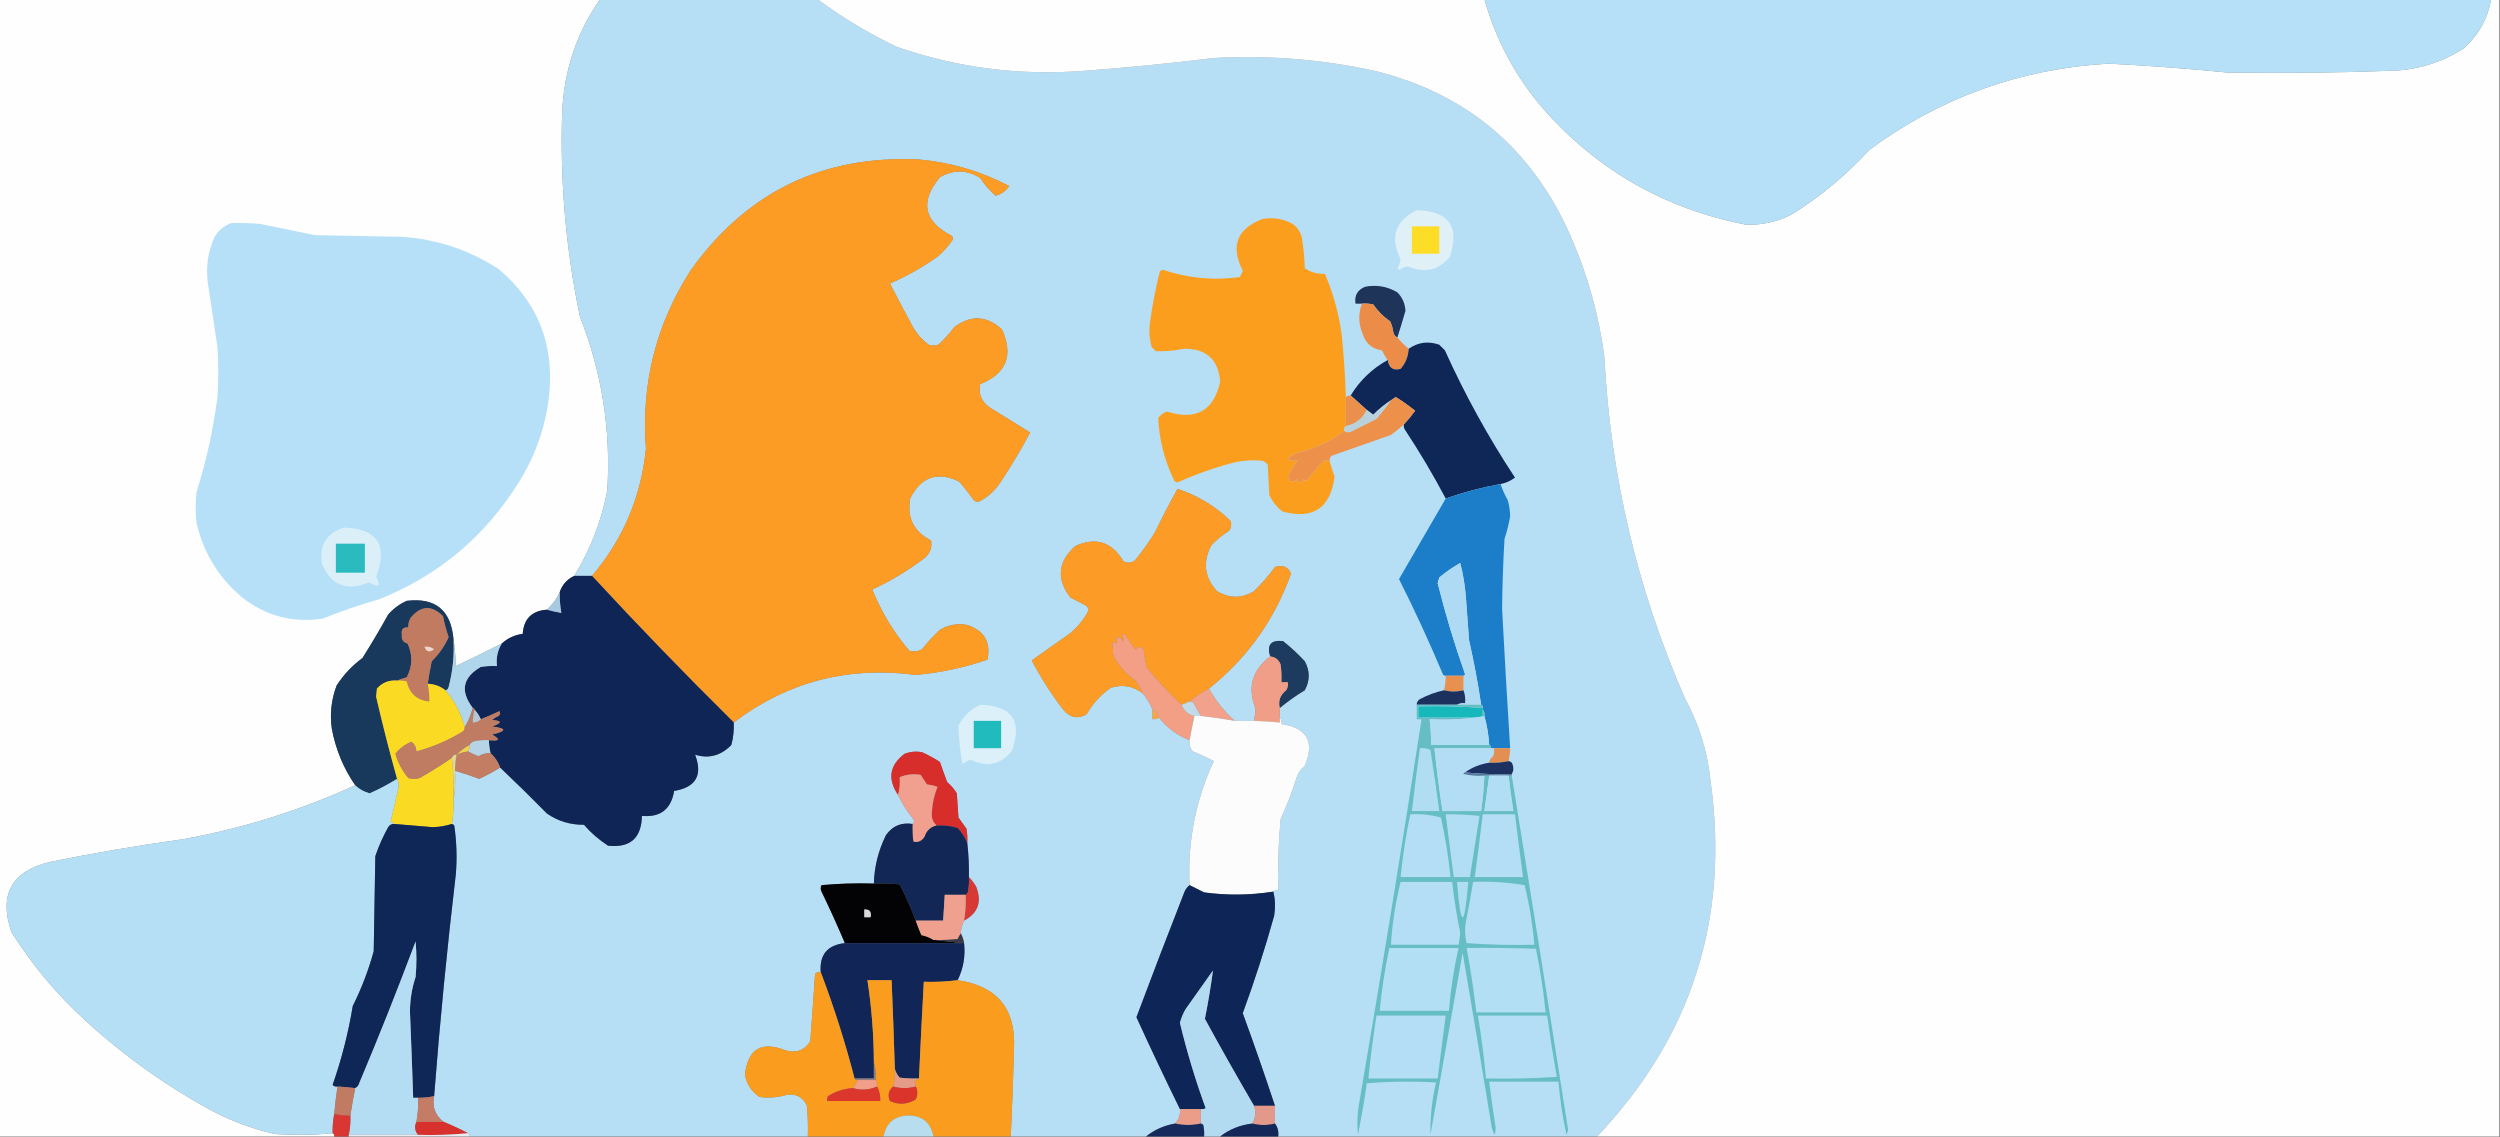 <?xml version="1.0" encoding="UTF-8"?>
<!DOCTYPE svg PUBLIC "-//W3C//DTD SVG 1.1//EN" "http://www.w3.org/Graphics/SVG/1.1/DTD/svg11.dtd">
<svg xmlns="http://www.w3.org/2000/svg" version="1.1" width="1552px" height="706px" style="shape-rendering:geometricPrecision; text-rendering:geometricPrecision; image-rendering:optimizeQuality; fill-rule:evenodd; clip-rule:evenodd" xmlns:xlink="http://www.w3.org/1999/xlink">
<rect width="100%" height="100%" fill="#808080" stroke="none"/>
<g><path style="opacity:1" fill="#fefefe" d="M -0.5,-0.5 C 123.833,-0.5 248.167,-0.5 372.5,-0.5C 357.999,20.382 350.165,43.716 349,69.5C 347.578,112.275 351.244,154.609 360,196.5C 373.685,231.276 379.352,267.276 377,304.5C 373.379,323.549 366.546,341.215 356.5,357.5C 352.082,359.583 349.082,362.916 347.5,367.5C 345.668,371.681 343.002,375.348 339.5,378.5C 330.167,379.167 325.167,384.167 324.5,393.5C 319.544,394.145 315.211,396.145 311.5,399.5C 302.099,404.284 292.599,408.95 283,413.5C 282.827,407.652 282.327,401.985 281.5,396.5C 279.877,378.693 270.211,370.86 252.5,373C 248.078,374.968 244.245,377.802 241,381.5C 235.919,390.665 230.585,399.665 225,408.5C 218.624,413.209 213.291,418.875 209,425.5C 205.681,434.201 204.681,443.201 206,452.5C 208.421,465.287 213.254,476.954 220.5,487.5C 186.278,503.141 150.611,514.308 113.5,521C 86.012,524.804 58.678,529.47 31.5,535C 7.309,540.553 -0.857,555.053 7,578.5C 19.955,599.123 35.455,617.623 53.5,634C 76.916,655.405 102.583,673.739 130.5,689C 143.169,695.778 156.502,700.778 170.5,704C 182.674,704.826 194.674,704.66 206.5,703.5C 207.338,703.842 207.672,704.508 207.5,705.5C 138.167,705.5 68.833,705.5 -0.5,705.5C -0.5,470.167 -0.5,234.833 -0.5,-0.5 Z"/></g>
<g><path style="opacity:1" fill="#b6dff5" d="M 372.5,-0.5 C 417.5,-0.5 462.5,-0.5 507.5,-0.5C 522.774,10.816 539.107,20.649 556.5,29C 594.085,42.04 632.752,47.04 672.5,44C 699.564,41.993 726.564,39.326 753.5,36C 787.205,34.139 820.539,36.806 853.5,44C 910.699,58.186 951.199,92.353 975,146.5C 985.58,170.484 992.58,195.484 996,221.5C 999.775,295.264 1016.44,365.931 1046,433.5C 1054.84,449.672 1060.18,467.005 1062,485.5C 1073.63,570.361 1050.13,643.695 991.5,705.5C 925.5,705.5 859.5,705.5 793.5,705.5C 793.889,702.447 793.223,699.78 791.5,697.5C 791.5,693.833 791.5,690.167 791.5,686.5C 785.137,667.244 778.47,648.077 771.5,629C 778.803,609.092 785.303,588.925 791,568.5C 791.816,563.316 791.65,558.316 790.5,553.5C 791.209,552.596 792.209,552.263 793.5,552.5C 793.172,537.8 793.672,523.133 795,508.5C 798.895,500.045 802.228,491.378 805,482.5C 805.93,479.638 807.597,477.305 810,475.5C 816.295,460.52 811.461,451.854 795.5,449.5C 795.768,447.901 795.434,446.568 794.5,445.5C 794.5,443.5 794.5,441.5 794.5,439.5C 799.37,435.476 804.537,431.809 810,428.5C 813.265,422.528 813.265,416.528 810,410.5C 805.801,405.966 801.301,401.799 796.5,398C 789.021,397.128 786.354,400.294 788.5,407.5C 777.206,416.194 774.206,427.027 779.5,440C 779.275,442.528 778.942,445.028 778.5,447.5C 774.5,447.5 770.5,447.5 766.5,447.5C 760.064,441.729 754.731,435.062 750.5,427.5C 774.252,408.566 791.252,384.733 801.5,356C 799.503,351.78 796.169,350.447 791.5,352C 787.649,357.333 783.316,362.333 778.5,367C 770.899,371.612 763.232,371.612 755.5,367C 747.654,358.367 746.487,348.867 752,338.5C 755.299,335.022 758.966,332.022 763,329.5C 764.301,327.635 764.635,325.635 764,323.5C 754.582,314.288 743.582,307.621 731,303.5C 726.107,312.284 721.44,321.284 717,330.5C 713.221,336.612 709.055,342.445 704.5,348C 702.231,349.558 699.898,349.724 697.5,348.5C 690.202,336.343 680.202,333.177 667.5,339C 656.706,348.737 655.706,359.404 664.5,371C 668.079,372.706 671.579,374.539 675,376.5C 675.667,377.833 675.667,379.167 675,380.5C 672.252,385.252 668.752,389.419 664.5,393C 656.47,398.677 648.47,404.343 640.5,410C 646.12,420.743 652.62,430.91 660,440.5C 664.082,445.55 668.916,446.55 674.5,443.5C 678.322,436.849 683.322,431.349 689.5,427C 696.779,424.705 703.445,425.872 709.5,430.5C 712.007,433.641 714.007,436.974 715.5,440.5C 715.5,442.5 715.5,444.5 715.5,446.5C 716.959,446.567 718.292,446.234 719.5,445.5C 724.541,451.86 730.874,456.527 738.5,459.5C 738.162,462.157 738.829,464.49 740.5,466.5C 744.962,468.231 749.295,470.231 753.5,472.5C 742.196,497.016 737.196,522.682 738.5,549.5C 736.903,550.737 735.737,552.404 735,554.5C 725.034,579.957 715.201,605.624 705.5,631.5C 714.227,650.622 723.227,669.622 732.5,688.5C 732.871,692.003 731.871,695.003 729.5,697.5C 722.71,698.677 716.71,701.344 711.5,705.5C 683.5,705.5 655.5,705.5 627.5,705.5C 628.343,687.347 629.01,669.18 629.5,651C 630.712,626.269 619.045,612.102 594.5,608.5C 598.045,601.276 599.379,593.609 598.5,585.5C 598.125,583.302 597.458,581.302 596.5,579.5C 596.56,576.659 597.226,573.993 598.5,571.5C 607.159,566.825 609.659,559.825 606,550.5C 604.723,548.253 603.223,546.253 601.5,544.5C 601.623,537.471 601.29,530.471 600.5,523.5C 600.665,520.482 600.498,517.482 600,514.5C 598.333,512.167 596.667,509.833 595,507.5C 594.667,502.5 594.333,497.5 594,492.5C 592.374,489.872 590.374,487.539 588,485.5C 586.421,481.341 584.921,477.174 583.5,473C 579.993,470.746 576.327,468.746 572.5,467C 568.739,466.262 565.072,466.595 561.5,468C 552.209,475.068 550.875,483.568 557.5,493.5C 560.079,498.904 563.245,503.904 567,508.5C 567.74,509.749 567.573,510.749 566.5,511.5C 559.439,510.456 553.939,512.79 550,518.5C 545.273,528.076 542.773,538.076 542.5,548.5C 531.585,548.18 520.752,548.513 510,549.5C 509.333,550.833 509.333,552.167 510,553.5C 515.119,564.069 519.953,574.736 524.5,585.5C 513.677,586.656 508.677,592.656 509.5,603.5C 508.178,603.33 507.011,603.663 506,604.5C 505.074,618.506 504.074,632.506 503,646.5C 499.272,652.17 494.106,654.003 487.5,652C 472.647,646.191 464.314,651.191 462.5,667C 463.42,672.936 466.42,677.602 471.5,681C 477.444,681.763 483.278,681.263 489,679.5C 494.663,679.072 498.663,681.405 501,686.5C 501.5,692.825 501.666,699.158 501.5,705.5C 431.5,705.5 361.5,705.5 291.5,705.5C 291.672,704.508 291.338,703.842 290.5,703.5C 285.685,700.928 280.685,698.594 275.5,696.5C 270.212,692.562 268.212,687.228 269.5,680.5C 273.069,634.409 277.569,588.409 283,542.5C 283.795,532.46 283.462,522.46 282,512.5C 281.617,511.944 281.117,511.611 280.5,511.5C 281.314,506.881 281.647,502.214 281.5,497.5C 282.49,491.355 282.823,485.022 282.5,478.5C 287.55,479.961 292.55,481.628 297.5,483.5C 302.02,481.409 306.353,479.075 310.5,476.5C 320.298,485.798 329.965,495.298 339.5,505C 346.335,509.761 354.002,512.095 362.5,512C 366.909,517.08 371.909,521.414 377.5,525C 391.195,526.473 398.195,520.307 398.5,506.5C 409.963,507.538 416.63,502.371 418.5,491C 432.03,488.77 436.364,481.27 431.5,468.5C 440.002,471.141 447.502,469.141 454,462.5C 455.225,457.915 455.725,453.248 455.5,448.5C 488.851,423.243 526.517,413.409 568.5,419C 583.751,417.645 598.584,414.478 613,409.5C 615.249,398.722 611.083,391.556 600.5,388C 594.443,386.838 588.777,387.838 583.5,391C 579.465,394.7 575.798,398.7 572.5,403C 569.97,404.422 567.303,404.755 564.5,404C 554.85,392.65 547.183,379.984 541.5,366C 553.289,360.525 564.289,353.858 574.5,346C 577.544,343.088 578.711,339.588 578,335.5C 567.308,330.117 562.975,321.45 565,309.5C 571.823,295.926 581.99,292.426 595.5,299C 598.691,302.69 601.691,306.523 604.5,310.5C 605.723,311.614 607.056,311.781 608.5,311C 613.619,308.215 617.786,304.382 621,299.5C 627.67,289.497 633.837,279.164 639.5,268.5C 631.167,263.333 622.833,258.167 614.5,253C 609.256,249.364 607.256,244.531 608.5,238.5C 624.821,231.894 629.321,220.56 622,204.5C 612.597,195.901 602.764,195.401 592.5,203C 589.479,207.018 586.146,210.684 582.5,214C 580.5,214.667 578.5,214.667 576.5,214C 572.622,211.123 569.456,207.623 567,203.5C 562.039,194.412 557.206,185.246 552.5,176C 563.149,171.346 573.149,165.679 582.5,159C 585.704,156.131 588.537,152.965 591,149.5C 591.667,148.5 591.667,147.5 591,146.5C 573.363,137.433 570.863,125.267 583.5,110C 592.013,105.2 600.346,105.367 608.5,110.5C 611.219,114.639 614.385,118.306 618,121.5C 621.644,120.599 624.477,118.599 626.5,115.5C 608.968,106.282 590.301,100.782 570.5,99C 510.922,96.206 463.756,119.039 429,167.5C 407.265,201.182 397.932,238.182 401,278.5C 397.973,308.524 386.807,334.857 367.5,357.5C 363.833,357.5 360.167,357.5 356.5,357.5C 366.546,341.215 373.379,323.549 377,304.5C 379.352,267.276 373.685,231.276 360,196.5C 351.244,154.609 347.578,112.275 349,69.5C 350.165,43.716 357.999,20.382 372.5,-0.5 Z"/></g>
<g><path style="opacity:1" fill="#fefefe" d="M 507.5,-0.5 C 645.5,-0.5 783.5,-0.5 921.5,-0.5C 928.695,24.893 940.862,47.56 958,67.5C 991.585,105.651 1033.58,129.651 1084,139.5C 1094.09,139.79 1103.59,137.623 1112.5,133C 1130.25,121.927 1146.25,108.594 1160.5,93C 1204.52,60.545 1254.02,42.712 1309,39.5C 1333.54,40.741 1358.04,42.574 1382.5,45C 1415.84,45.537 1449.17,45.203 1482.5,44C 1499.59,43.815 1515.25,39.149 1529.5,30C 1538.68,21.808 1544.35,11.641 1546.5,-0.5C 1548.17,-0.5 1549.83,-0.5 1551.5,-0.5C 1551.5,234.833 1551.5,470.167 1551.5,705.5C 1364.83,705.5 1178.17,705.5 991.5,705.5C 1050.13,643.695 1073.63,570.361 1062,485.5C 1060.18,467.005 1054.84,449.672 1046,433.5C 1016.44,365.931 999.775,295.264 996,221.5C 992.58,195.484 985.58,170.484 975,146.5C 951.199,92.353 910.699,58.186 853.5,44C 820.539,36.806 787.205,34.139 753.5,36C 726.564,39.326 699.564,41.993 672.5,44C 632.752,47.04 594.085,42.04 556.5,29C 539.107,20.649 522.774,10.816 507.5,-0.5 Z"/></g>
<g><path style="opacity:1" fill="#b6e0f7" d="M 921.5,-0.5 C 1129.83,-0.5 1338.17,-0.5 1546.5,-0.5C 1544.35,11.641 1538.68,21.808 1529.5,30C 1515.25,39.149 1499.59,43.815 1482.5,44C 1449.17,45.203 1415.84,45.537 1382.5,45C 1358.04,42.574 1333.54,40.741 1309,39.5C 1254.02,42.712 1204.52,60.545 1160.5,93C 1146.25,108.594 1130.25,121.927 1112.5,133C 1103.59,137.623 1094.09,139.79 1084,139.5C 1033.58,129.651 991.585,105.651 958,67.5C 940.862,47.56 928.695,24.893 921.5,-0.5 Z"/></g>
<g><path style="opacity:1" fill="#fc9c25" d="M 455.5,448.5 C 425.412,418.748 396.079,388.415 367.5,357.5C 386.807,334.857 397.973,308.524 401,278.5C 397.932,238.182 407.265,201.182 429,167.5C 463.756,119.039 510.922,96.206 570.5,99C 590.301,100.782 608.968,106.282 626.5,115.5C 624.477,118.599 621.644,120.599 618,121.5C 614.385,118.306 611.219,114.639 608.5,110.5C 600.346,105.367 592.013,105.2 583.5,110C 570.863,125.267 573.363,137.433 591,146.5C 591.667,147.5 591.667,148.5 591,149.5C 588.537,152.965 585.704,156.131 582.5,159C 573.149,165.679 563.149,171.346 552.5,176C 557.206,185.246 562.039,194.412 567,203.5C 569.456,207.623 572.622,211.123 576.5,214C 578.5,214.667 580.5,214.667 582.5,214C 586.146,210.684 589.479,207.018 592.5,203C 602.764,195.401 612.597,195.901 622,204.5C 629.321,220.56 624.821,231.894 608.5,238.5C 607.256,244.531 609.256,249.364 614.5,253C 622.833,258.167 631.167,263.333 639.5,268.5C 633.837,279.164 627.67,289.497 621,299.5C 617.786,304.382 613.619,308.215 608.5,311C 607.056,311.781 605.723,311.614 604.5,310.5C 601.691,306.523 598.691,302.69 595.5,299C 581.99,292.426 571.823,295.926 565,309.5C 562.975,321.45 567.308,330.117 578,335.5C 578.711,339.588 577.544,343.088 574.5,346C 564.289,353.858 553.289,360.525 541.5,366C 547.183,379.984 554.85,392.65 564.5,404C 567.303,404.755 569.97,404.422 572.5,403C 575.798,398.7 579.465,394.7 583.5,391C 588.777,387.838 594.443,386.838 600.5,388C 611.083,391.556 615.249,398.722 613,409.5C 598.584,414.478 583.751,417.645 568.5,419C 526.517,413.409 488.851,423.243 455.5,448.5 Z"/></g>
<g><path style="opacity:1" fill="#dff0f7" d="M 879.5,130.5 C 899.507,130.993 906.34,140.659 900,159.5C 893.093,167.786 884.593,169.786 874.5,165.5C 872.389,165.486 870.555,166.152 869,167.5C 868.5,167.167 868,166.833 867.5,166.5C 868.592,164.817 869.259,162.984 869.5,161C 862.721,147.261 866.055,137.094 879.5,130.5 Z"/></g>
<g><path style="opacity:1" fill="#fc9e1d" d="M 835.5,246.5 C 835.5,252.5 835.5,258.5 835.5,264.5C 834.596,265.209 834.263,266.209 834.5,267.5C 825.938,274.111 816.271,278.611 805.5,281C 797.836,284.485 797.836,286.151 805.5,286C 803.242,289.184 801.242,292.517 799.5,296C 800.867,299.476 802.7,299.976 805,297.5C 806.333,300.167 807.667,300.167 809,297.5C 809.718,298.451 810.551,298.617 811.5,298C 814.833,294 818.167,290 821.5,286C 822.928,285.421 824.262,285.588 825.5,286.5C 826.393,289.68 827.393,292.846 828.5,296C 825.914,315.547 815.08,322.714 796,317.5C 792.598,314.764 789.931,311.43 788,307.5C 787.667,301.167 787.333,294.833 787,288.5C 786.097,287.299 784.931,286.465 783.5,286C 777.796,285.47 772.129,285.803 766.5,287C 754.313,290.178 742.479,294.344 731,299.5C 730.228,299.355 729.561,299.022 729,298.5C 722.987,286.139 719.654,273.139 719,259.5C 720.439,257.552 722.272,256.219 724.5,255.5C 742.44,261.205 753.44,255.039 757.5,237C 756.397,223.233 748.897,216.4 735,216.5C 729.21,217.742 723.377,218.242 717.5,218C 716.667,217.167 715.833,216.333 715,215.5C 713.494,210.254 713.161,204.921 714,199.5C 715.466,189.033 717.466,178.7 720,168.5C 720.561,167.978 721.228,167.645 722,167.5C 737.505,172.728 753.338,174.228 769.5,172C 770.43,170.806 771.097,169.473 771.5,168C 763.774,152.894 767.774,142.227 783.5,136C 790.215,134.752 796.548,135.752 802.5,139C 805.106,140.938 806.939,143.438 808,146.5C 809.163,153.103 809.83,159.77 810,166.5C 813.693,169.035 817.859,170.202 822.5,170C 827.787,182.314 831.287,195.147 833,208.5C 834.276,221.142 835.109,233.809 835.5,246.5 Z"/></g>
<g><path style="opacity:1" fill="#b6e0f7" d="M 143.5,138.5 C 149.509,138.334 155.509,138.501 161.5,139C 172.826,141.327 184.159,143.66 195.5,146C 213.5,146.333 231.5,146.667 249.5,147C 271.33,148.499 291.33,155.166 309.5,167C 333.464,187.198 343.964,213.032 341,244.5C 338.927,264.311 332.594,282.644 322,299.5C 301.054,333.115 272.221,357.282 235.5,372C 223.529,375.382 211.862,379.382 200.5,384C 181.893,386.849 165.226,382.516 150.5,371C 135.784,358.743 126.284,343.243 122,324.5C 121.333,318.167 121.333,311.833 122,305.5C 128.068,286.225 132.402,266.558 135,246.5C 135.667,236.167 135.667,225.833 135,215.5C 133.001,202.17 131.001,188.836 129,175.5C 127.742,165.79 129.076,156.457 133,147.5C 135.489,143.168 138.989,140.168 143.5,138.5 Z"/></g>
<g><path style="opacity:1" fill="#fddd25" d="M 876.5,140.5 C 882.167,140.5 887.833,140.5 893.5,140.5C 893.5,146.167 893.5,151.833 893.5,157.5C 887.833,157.5 882.167,157.5 876.5,157.5C 876.5,151.833 876.5,146.167 876.5,140.5 Z"/></g>
<g><path style="opacity:1" fill="#1e3459" d="M 867.5,209.5 C 866.21,208.942 865.377,207.942 865,206.5C 864.71,204.048 864.044,201.715 863,199.5C 858.833,196.667 855.333,193.167 852.5,189C 850.19,188.503 847.857,188.337 845.5,188.5C 844.167,188.5 842.833,188.5 841.5,188.5C 840.717,183.442 842.717,179.942 847.5,178C 854.639,176.648 861.306,177.815 867.5,181.5C 870.617,184.678 872.284,188.512 872.5,193C 870.86,198.69 869.193,204.19 867.5,209.5 Z"/></g>
<g><path style="opacity:1" fill="#eb8d48" d="M 845.5,188.5 C 847.857,188.337 850.19,188.503 852.5,189C 855.333,193.167 858.833,196.667 863,199.5C 864.044,201.715 864.71,204.048 865,206.5C 865.377,207.942 866.21,208.942 867.5,209.5C 869.614,212.07 871.947,214.403 874.5,216.5C 874.271,221.258 872.604,225.425 869.5,229C 864.851,230.198 862.184,228.364 861.5,223.5C 860.093,221.692 858.926,219.692 858,217.5C 851.923,216.698 847.923,213.365 846,207.5C 843.273,201.038 843.107,194.705 845.5,188.5 Z"/></g>
<g><path style="opacity:1" fill="#0f2756" d="M 931.5,300.5 C 919.815,302.586 908.482,305.586 897.5,309.5C 889.796,294.9 881.296,280.567 872,266.5C 871.517,265.552 871.351,264.552 871.5,263.5C 873.999,260.831 876.332,257.998 878.5,255C 874.676,251.921 870.676,249.088 866.5,246.5C 865.482,247.193 864.482,247.859 863.5,248.5C 859.62,251.028 855.954,254.028 852.5,257.5C 851.148,256.476 849.815,255.476 848.5,254.5C 845.085,251.481 841.751,248.481 838.5,245.5C 844.195,236.139 851.862,228.806 861.5,223.5C 862.184,228.364 864.851,230.198 869.5,229C 872.604,225.425 874.271,221.258 874.5,216.5C 880.366,212.448 886.699,211.615 893.5,214C 894.667,215.167 895.833,216.333 897,217.5C 909.441,245.055 923.941,271.388 940.5,296.5C 937.715,298.568 934.715,299.902 931.5,300.5 Z"/></g>
<g><path style="opacity:1" fill="#ea904c" d="M 838.5,245.5 C 841.751,248.481 845.085,251.481 848.5,254.5C 845.904,259.978 841.57,263.311 835.5,264.5C 835.5,258.5 835.5,252.5 835.5,246.5C 836.391,245.89 837.391,245.557 838.5,245.5 Z"/></g>
<g><path style="opacity:1" fill="#ed9049" d="M 871.5,263.5 C 868.997,265.833 866.331,267.999 863.5,270C 851.122,274.347 838.789,278.681 826.5,283C 825.663,284.011 825.33,285.178 825.5,286.5C 824.262,285.588 822.928,285.421 821.5,286C 818.167,290 814.833,294 811.5,298C 810.551,298.617 809.718,298.451 809,297.5C 807.667,300.167 806.333,300.167 805,297.5C 802.7,299.976 800.867,299.476 799.5,296C 801.242,292.517 803.242,289.184 805.5,286C 797.836,286.151 797.836,284.485 805.5,281C 816.271,278.611 825.938,274.111 834.5,267.5C 835.738,268.412 837.072,268.579 838.5,268C 843.833,265.333 849.167,262.667 854.5,260C 857.715,256.291 860.715,252.458 863.5,248.5C 864.482,247.859 865.482,247.193 866.5,246.5C 870.676,249.088 874.676,251.921 878.5,255C 876.332,257.998 873.999,260.831 871.5,263.5 Z"/></g>
<g><path style="opacity:1" fill="#b9d1dd" d="M 863.5,248.5 C 860.715,252.458 857.715,256.291 854.5,260C 849.167,262.667 843.833,265.333 838.5,268C 837.072,268.579 835.738,268.412 834.5,267.5C 834.263,266.209 834.596,265.209 835.5,264.5C 841.57,263.311 845.904,259.978 848.5,254.5C 849.815,255.476 851.148,256.476 852.5,257.5C 855.954,254.028 859.62,251.028 863.5,248.5 Z"/></g>
<g><path style="opacity:1" fill="#1c7ec8" d="M 931.5,300.5 C 932.714,303.93 934.214,307.264 936,310.5C 936.939,313.764 937.439,317.097 937.5,320.5C 936.717,325.177 935.55,329.843 934,334.5C 933.145,348.988 932.645,363.488 932.5,378C 934.016,406.84 935.682,435.673 937.5,464.5C 934.167,464.5 930.833,464.5 927.5,464.5C 926.833,464.5 926.167,464.5 925.5,464.5C 925.672,463.508 925.338,462.842 924.5,462.5C 924.128,456.268 923.128,450.268 921.5,444.5C 921.768,442.901 921.434,441.568 920.5,440.5C 920.5,440.167 920.5,439.833 920.5,439.5C 920.672,438.508 920.338,437.842 919.5,437.5C 917.512,424.087 915.012,410.753 912,397.5C 911.286,388.504 910.619,379.504 910,370.5C 909.45,363.362 908.283,356.362 906.5,349.5C 901.891,352.11 897.558,355.11 893.5,358.5C 893.167,359.667 892.833,360.833 892.5,362C 897.247,381.078 902.914,399.911 909.5,418.5C 909.376,419.107 909.043,419.44 908.5,419.5C 904.833,419.5 901.167,419.5 897.5,419.5C 896.503,419.53 895.836,419.03 895.5,418C 887.151,398.139 878.151,378.639 868.5,359.5C 878.222,342.799 887.889,326.132 897.5,309.5C 908.482,305.586 919.815,302.586 931.5,300.5 Z"/></g>
<g><path style="opacity:1" fill="#fc9c27" d="M 750.5,427.5 C 746.223,429.782 742.223,432.449 738.5,435.5C 736.833,436.167 735.167,436.833 733.5,437.5C 725.911,430.404 718.745,422.738 712,414.5C 711.055,410.886 710.388,407.219 710,403.5C 708.216,400.997 706.549,400.997 705,403.5C 702.657,400.137 700.323,396.803 698,393.5C 697.5,393.667 697,393.833 696.5,394C 697.554,395.388 697.72,396.888 697,398.5C 696.388,395.968 694.888,395.135 692.5,396C 693.517,397.049 693.684,398.216 693,399.5C 692.107,398.289 691.274,398.289 690.5,399.5C 690.881,401.741 691.048,404.074 691,406.5C 694.234,413.069 698.901,418.402 705,422.5C 706.777,425.059 708.277,427.726 709.5,430.5C 703.445,425.872 696.779,424.705 689.5,427C 683.322,431.349 678.322,436.849 674.5,443.5C 668.916,446.55 664.082,445.55 660,440.5C 652.62,430.91 646.12,420.743 640.5,410C 648.47,404.343 656.47,398.677 664.5,393C 668.752,389.419 672.252,385.252 675,380.5C 675.667,379.167 675.667,377.833 675,376.5C 671.579,374.539 668.079,372.706 664.5,371C 655.706,359.404 656.706,348.737 667.5,339C 680.202,333.177 690.202,336.343 697.5,348.5C 699.898,349.724 702.231,349.558 704.5,348C 709.055,342.445 713.221,336.612 717,330.5C 721.44,321.284 726.107,312.284 731,303.5C 743.582,307.621 754.582,314.288 764,323.5C 764.635,325.635 764.301,327.635 763,329.5C 758.966,332.022 755.299,335.022 752,338.5C 746.487,348.867 747.654,358.367 755.5,367C 763.232,371.612 770.899,371.612 778.5,367C 783.316,362.333 787.649,357.333 791.5,352C 796.169,350.447 799.503,351.78 801.5,356C 791.252,384.733 774.252,408.566 750.5,427.5 Z"/></g>
<g><path style="opacity:1" fill="#dbeff9" d="M 213.5,327.5 C 234.281,328.205 240.947,338.372 233.5,358C 236.62,363.891 235.12,365.058 229,361.5C 215.536,367.225 205.87,363.558 200,350.5C 197.855,338.776 202.355,331.109 213.5,327.5 Z"/></g>
<g><path style="opacity:1" fill="#2abbbe" d="M 208.5,337.5 C 214.5,337.5 220.5,337.5 226.5,337.5C 226.5,343.5 226.5,349.5 226.5,355.5C 220.5,355.5 214.5,355.5 208.5,355.5C 208.5,349.5 208.5,343.5 208.5,337.5 Z"/></g>
<g><path style="opacity:1" fill="#aedaf3" d="M 919.5,437.5 C 914.5,437.5 909.5,437.5 904.5,437.5C 905.919,436.549 907.585,436.216 909.5,436.5C 909.806,433.615 909.473,430.948 908.5,428.5C 908.5,425.5 908.5,422.5 908.5,419.5C 909.043,419.44 909.376,419.107 909.5,418.5C 902.914,399.911 897.247,381.078 892.5,362C 892.833,360.833 893.167,359.667 893.5,358.5C 897.558,355.11 901.891,352.11 906.5,349.5C 908.283,356.362 909.45,363.362 910,370.5C 910.619,379.504 911.286,388.504 912,397.5C 915.012,410.753 917.512,424.087 919.5,437.5 Z"/></g>
<g><path style="opacity:1" fill="#0e2556" d="M 356.5,357.5 C 360.167,357.5 363.833,357.5 367.5,357.5C 396.079,388.415 425.412,418.748 455.5,448.5C 455.725,453.248 455.225,457.915 454,462.5C 447.502,469.141 440.002,471.141 431.5,468.5C 436.364,481.27 432.03,488.77 418.5,491C 416.63,502.371 409.963,507.538 398.5,506.5C 398.195,520.307 391.195,526.473 377.5,525C 371.909,521.414 366.909,517.08 362.5,512C 354.002,512.095 346.335,509.761 339.5,505C 329.965,495.298 320.298,485.798 310.5,476.5C 309.241,472.975 307.241,469.975 304.5,467.5C 303.908,464.873 303.575,462.206 303.5,459.5C 310.145,460.209 310.812,459.042 305.5,456C 314.704,453.828 314.704,452.161 305.5,451C 311.8,448.776 311.8,447.443 305.5,447C 306.665,445.916 307.998,445.083 309.5,444.5C 310.583,443.635 310.749,442.635 310,441.5C 306.214,443.31 302.381,444.977 298.5,446.5C 297.525,444.205 296.192,442.205 294.5,440.5C 294.5,439.833 294.167,439.5 293.5,439.5C 285.531,429.072 287.198,420.572 298.5,414C 301.817,413.502 305.15,413.335 308.5,413.5C 307.909,408.436 308.909,403.769 311.5,399.5C 315.211,396.145 319.544,394.145 324.5,393.5C 325.167,384.167 330.167,379.167 339.5,378.5C 342.461,379.323 345.461,379.99 348.5,380.5C 347.705,376.215 347.372,371.881 347.5,367.5C 349.082,362.916 352.082,359.583 356.5,357.5 Z"/></g>
<g><path style="opacity:1" fill="#a7c9e1" d="M 347.5,367.5 C 347.372,371.881 347.705,376.215 348.5,380.5C 345.461,379.99 342.461,379.323 339.5,378.5C 343.002,375.348 345.668,371.681 347.5,367.5 Z"/></g>
<g><path style="opacity:1" fill="#18385c" d="M 281.5,396.5 C 282.105,406.674 281.105,416.674 278.5,426.5C 278.253,427.713 277.586,428.38 276.5,428.5C 273.302,425.989 269.636,424.655 265.5,424.5C 266.223,419.827 267.057,415.16 268,410.5C 272.516,406.108 276.016,401.108 278.5,395.5C 277.021,391.242 275.855,386.909 275,382.5C 267.953,375.555 261.286,375.889 255,383.5C 253.872,385.345 253.372,387.345 253.5,389.5C 250.266,389.237 248.932,390.737 249.5,394C 249.049,396.879 250.215,398.712 253,399.5C 256.305,406.553 256.138,413.553 252.5,420.5C 250.343,421.05 248.343,421.717 246.5,422.5C 241.497,422.085 237.33,423.752 234,427.5C 233.833,429.167 233.667,430.833 233.5,432.5C 237.456,449.622 241.79,466.622 246.5,483.5C 241.099,486.876 235.433,489.876 229.5,492.5C 226.026,491.598 223.026,489.932 220.5,487.5C 213.254,476.954 208.421,465.287 206,452.5C 204.681,443.201 205.681,434.201 209,425.5C 213.291,418.875 218.624,413.209 225,408.5C 230.585,399.665 235.919,390.665 241,381.5C 244.245,377.802 248.078,374.968 252.5,373C 270.211,370.86 279.877,378.693 281.5,396.5 Z"/></g>
<g><path style="opacity:1" fill="#c07b61" d="M 265.5,424.5 C 266.244,428.119 266.577,431.785 266.5,435.5C 258.887,434.725 254.221,430.558 252.5,423C 250.527,422.505 248.527,422.338 246.5,422.5C 248.343,421.717 250.343,421.05 252.5,420.5C 256.138,413.553 256.305,406.553 253,399.5C 250.215,398.712 249.049,396.879 249.5,394C 248.932,390.737 250.266,389.237 253.5,389.5C 253.372,387.345 253.872,385.345 255,383.5C 261.286,375.889 267.953,375.555 275,382.5C 275.855,386.909 277.021,391.242 278.5,395.5C 276.016,401.108 272.516,406.108 268,410.5C 267.057,415.16 266.223,419.827 265.5,424.5 Z"/></g>
<g><path style="opacity:1" fill="#f39f86" d="M 733.5,437.5 C 734.887,441.208 737.554,443.541 741.5,444.5C 740.396,449.455 739.396,454.455 738.5,459.5C 730.874,456.527 724.541,451.86 719.5,445.5C 718.488,442.883 717.155,441.216 715.5,440.5C 714.007,436.974 712.007,433.641 709.5,430.5C 708.277,427.726 706.777,425.059 705,422.5C 698.901,418.402 694.234,413.069 691,406.5C 691.048,404.074 690.881,401.741 690.5,399.5C 691.274,398.289 692.107,398.289 693,399.5C 693.684,398.216 693.517,397.049 692.5,396C 694.888,395.135 696.388,395.968 697,398.5C 697.72,396.888 697.554,395.388 696.5,394C 697,393.833 697.5,393.667 698,393.5C 700.323,396.803 702.657,400.137 705,403.5C 706.549,400.997 708.216,400.997 710,403.5C 710.388,407.219 711.055,410.886 712,414.5C 718.745,422.738 725.911,430.404 733.5,437.5 Z"/></g>
<g><path style="opacity:1" fill="#1c3b5e" d="M 794.5,439.5 C 793.399,435.148 794.732,431.481 798.5,428.5C 799.452,426.955 799.785,425.288 799.5,423.5C 798.167,423.5 796.833,423.5 795.5,423.5C 795.665,419.818 795.499,416.152 795,412.5C 793.841,409.507 791.675,407.84 788.5,407.5C 786.354,400.294 789.021,397.128 796.5,398C 801.301,401.799 805.801,405.966 810,410.5C 813.265,416.528 813.265,422.528 810,428.5C 804.537,431.809 799.37,435.476 794.5,439.5 Z"/></g>
<g><path style="opacity:1" fill="#b0d6eb" d="M 281.5,396.5 C 282.327,401.985 282.827,407.652 283,413.5C 292.599,408.95 302.099,404.284 311.5,399.5C 308.909,403.769 307.909,408.436 308.5,413.5C 305.15,413.335 301.817,413.502 298.5,414C 287.198,420.572 285.531,429.072 293.5,439.5C 292.345,443.797 290.679,447.797 288.5,451.5C 286.226,442.903 282.226,435.236 276.5,428.5C 277.586,428.38 278.253,427.713 278.5,426.5C 281.105,416.674 282.105,406.674 281.5,396.5 Z"/></g>
<g><path style="opacity:1" fill="#ecd6ce" d="M 263.5,401.5 C 265.75,401.181 267.75,401.681 269.5,403C 266.656,405.29 264.656,404.79 263.5,401.5 Z"/></g>
<g><path style="opacity:1" fill="#f09e88" d="M 788.5,407.5 C 791.675,407.84 793.841,409.507 795,412.5C 795.499,416.152 795.665,419.818 795.5,423.5C 796.833,423.5 798.167,423.5 799.5,423.5C 799.785,425.288 799.452,426.955 798.5,428.5C 794.732,431.481 793.399,435.148 794.5,439.5C 794.5,441.5 794.5,443.5 794.5,445.5C 794.5,446.5 794.5,447.5 794.5,448.5C 789.178,448.02 783.845,447.687 778.5,447.5C 778.942,445.028 779.275,442.528 779.5,440C 774.206,427.027 777.206,416.194 788.5,407.5 Z"/></g>
<g><path style="opacity:1" fill="#e8904f" d="M 897.5,419.5 C 901.167,419.5 904.833,419.5 908.5,419.5C 908.5,422.5 908.5,425.5 908.5,428.5C 904.342,429.539 900.342,429.539 896.5,428.5C 897.159,425.545 897.492,422.545 897.5,419.5 Z"/></g>
<g><path style="opacity:1" fill="#fada22" d="M 246.5,422.5 C 248.527,422.338 250.527,422.505 252.5,423C 254.221,430.558 258.887,434.725 266.5,435.5C 266.577,431.785 266.244,428.119 265.5,424.5C 269.636,424.655 273.302,425.989 276.5,428.5C 282.226,435.236 286.226,442.903 288.5,451.5C 288.586,452.496 288.252,453.329 287.5,454C 278.43,459.632 268.764,463.798 258.5,466.5C 258.415,464.071 257.415,462.071 255.5,460.5C 251.4,462.116 248.066,464.616 245.5,468C 247.126,473.588 249.793,478.588 253.5,483C 255.833,483.667 258.167,483.667 260.5,483C 267.363,479.073 274.03,474.906 280.5,470.5C 281.493,479.318 281.827,488.318 281.5,497.5C 281.647,502.214 281.314,506.881 280.5,511.5C 276.632,512.756 272.632,513.423 268.5,513.5C 260.487,512.884 252.487,512.217 244.5,511.5C 244.082,510.778 243.416,510.278 242.5,510C 244.121,503.565 245.621,497.065 247,490.5C 247.796,487.961 247.629,485.628 246.5,483.5C 241.79,466.622 237.456,449.622 233.5,432.5C 233.667,430.833 233.833,429.167 234,427.5C 237.33,423.752 241.497,422.085 246.5,422.5 Z"/></g>
<g><path style="opacity:1" fill="#f2a28c" d="M 750.5,427.5 C 754.731,435.062 760.064,441.729 766.5,447.5C 759.537,446.255 752.537,445.255 745.5,444.5C 743.828,441.978 742.328,439.312 741,436.5C 740.329,435.748 739.496,435.414 738.5,435.5C 742.223,432.449 746.223,429.782 750.5,427.5 Z"/></g>
<g><path style="opacity:1" fill="#1d315f" d="M 896.5,428.5 C 900.342,429.539 904.342,429.539 908.5,428.5C 909.473,430.948 909.806,433.615 909.5,436.5C 907.585,436.216 905.919,436.549 904.5,437.5C 896.167,437.5 887.833,437.5 879.5,437.5C 879.511,435.983 880.177,434.816 881.5,434C 886.237,431.484 891.237,429.651 896.5,428.5 Z"/></g>
<g><path style="opacity:1" fill="#c2dbea" d="M 738.5,435.5 C 739.496,435.414 740.329,435.748 741,436.5C 742.328,439.312 743.828,441.978 745.5,444.5C 744.167,444.5 742.833,444.5 741.5,444.5C 737.554,443.541 734.887,441.208 733.5,437.5C 735.167,436.833 736.833,436.167 738.5,435.5 Z"/></g>
<g><path style="opacity:1" fill="#dbf0f9" d="M 608.5,437.5 C 628.471,438.108 634.971,447.774 628,466.5C 620.771,474.875 612.271,476.541 602.5,471.5C 600.668,472.248 599.001,473.248 597.5,474.5C 596.065,466.689 595.232,458.689 595,450.5C 598.076,444.589 602.576,440.255 608.5,437.5 Z"/></g>
<g><path style="opacity:1" fill="#17b8bc" d="M 920.5,439.5 C 920.5,439.833 920.5,440.167 920.5,440.5C 920.5,442.167 920.5,443.833 920.5,445.5C 907.167,445.5 893.833,445.5 880.5,445.5C 880.5,443.167 880.5,440.833 880.5,438.5C 893.913,438.186 907.246,438.519 920.5,439.5 Z"/></g>
<g><path style="opacity:1" fill="#c07c62" d="M 293.5,439.5 C 294.167,439.5 294.5,439.833 294.5,440.5C 293.908,443.127 293.575,445.794 293.5,448.5C 295.553,448.598 297.22,447.931 298.5,446.5C 302.381,444.977 306.214,443.31 310,441.5C 310.749,442.635 310.583,443.635 309.5,444.5C 307.998,445.083 306.665,445.916 305.5,447C 311.8,447.443 311.8,448.776 305.5,451C 314.704,452.161 314.704,453.828 305.5,456C 310.812,459.042 310.145,460.209 303.5,459.5C 300.813,459.336 298.146,459.503 295.5,460C 293.68,460.2 292.347,461.034 291.5,462.5C 288.527,464.147 285.86,466.147 283.5,468.5C 281.973,468.427 280.973,469.094 280.5,470.5C 274.03,474.906 267.363,479.073 260.5,483C 258.167,483.667 255.833,483.667 253.5,483C 249.793,478.588 247.126,473.588 245.5,468C 248.066,464.616 251.4,462.116 255.5,460.5C 257.415,462.071 258.415,464.071 258.5,466.5C 268.764,463.798 278.43,459.632 287.5,454C 288.252,453.329 288.586,452.496 288.5,451.5C 290.679,447.797 292.345,443.797 293.5,439.5 Z"/></g>
<g><path style="opacity:1" fill="#f9a646" d="M 719.5,445.5 C 718.292,446.234 716.959,446.567 715.5,446.5C 715.5,444.5 715.5,442.5 715.5,440.5C 717.155,441.216 718.488,442.883 719.5,445.5 Z"/></g>
<g><path style="opacity:1" fill="#b6c6d4" d="M 294.5,440.5 C 296.192,442.205 297.525,444.205 298.5,446.5C 297.22,447.931 295.553,448.598 293.5,448.5C 293.575,445.794 293.908,443.127 294.5,440.5 Z"/></g>
<g><path style="opacity:1" fill="#fcfcfd" d="M 741.5,444.5 C 742.833,444.5 744.167,444.5 745.5,444.5C 752.537,445.255 759.537,446.255 766.5,447.5C 770.5,447.5 774.5,447.5 778.5,447.5C 783.845,447.687 789.178,448.02 794.5,448.5C 794.5,447.5 794.5,446.5 794.5,445.5C 795.434,446.568 795.768,447.901 795.5,449.5C 811.461,451.854 816.295,460.52 810,475.5C 807.597,477.305 805.93,479.638 805,482.5C 802.228,491.378 798.895,500.045 795,508.5C 793.672,523.133 793.172,537.8 793.5,552.5C 792.209,552.263 791.209,552.596 790.5,553.5C 776.19,555.787 761.857,555.954 747.5,554C 744.473,552.487 741.473,550.987 738.5,549.5C 737.196,522.682 742.196,497.016 753.5,472.5C 749.295,470.231 744.962,468.231 740.5,466.5C 738.829,464.49 738.162,462.157 738.5,459.5C 739.396,454.455 740.396,449.455 741.5,444.5 Z"/></g>
<g><path style="opacity:1" fill="#66bec4" d="M 879.5,437.5 C 887.833,437.5 896.167,437.5 904.5,437.5C 909.5,437.5 914.5,437.5 919.5,437.5C 920.338,437.842 920.672,438.508 920.5,439.5C 907.246,438.519 893.913,438.186 880.5,438.5C 880.5,440.833 880.5,443.167 880.5,445.5C 893.833,445.5 907.167,445.5 920.5,445.5C 920.5,443.833 920.5,442.167 920.5,440.5C 921.434,441.568 921.768,442.901 921.5,444.5C 910.549,446.478 899.216,447.144 887.5,446.5C 888.098,451.813 888.431,457.146 888.5,462.5C 900.5,462.5 912.5,462.5 924.5,462.5C 925.338,462.842 925.672,463.508 925.5,464.5C 913.833,464.5 902.167,464.5 890.5,464.5C 891.84,477.539 893.506,490.539 895.5,503.5C 903.5,503.5 911.5,503.5 919.5,503.5C 920.496,496.199 921.163,488.866 921.5,481.5C 922.5,481.5 923.5,481.5 924.5,481.5C 923.5,488.833 922.5,496.167 921.5,503.5C 927.5,503.5 933.5,503.5 939.5,503.5C 938.354,496.183 937.354,488.85 936.5,481.5C 937.167,481.5 937.833,481.5 938.5,481.5C 950.382,554.79 962.048,628.123 973.5,701.5C 973.167,702.5 972.833,703.5 972.5,704.5C 970.074,693.61 968.407,682.61 967.5,671.5C 953.167,671.5 938.833,671.5 924.5,671.5C 925.669,681.014 927.002,690.514 928.5,700C 928.337,705.644 927.503,705.477 926,699.5C 920.163,663.474 914.163,627.474 908,591.5C 901.417,629.159 894.75,666.825 888,704.5C 887.806,693.503 888.973,682.67 891.5,672C 877.155,671.167 862.822,671.334 848.5,672.5C 846.99,683.218 845.157,693.885 843,704.5C 842.336,697.459 842.669,690.459 844,683.5C 857.484,604.597 870.317,525.597 882.5,446.5C 881.5,446.5 880.5,446.5 879.5,446.5C 879.5,443.5 879.5,440.5 879.5,437.5 Z"/></g>
<g><path style="opacity:1" fill="#b1ddf4" d="M 921.5,444.5 C 923.128,450.268 924.128,456.268 924.5,462.5C 912.5,462.5 900.5,462.5 888.5,462.5C 888.431,457.146 888.098,451.813 887.5,446.5C 899.216,447.144 910.549,446.478 921.5,444.5 Z"/></g>
<g><path style="opacity:1" fill="#21babd" d="M 604.5,447.5 C 610.167,447.5 615.833,447.5 621.5,447.5C 621.5,453.167 621.5,458.833 621.5,464.5C 615.833,464.5 610.167,464.5 604.5,464.5C 604.5,458.833 604.5,453.167 604.5,447.5 Z"/></g>
<g><path style="opacity:1" fill="#b7d4e7" d="M 303.5,459.5 C 303.575,462.206 303.908,464.873 304.5,467.5C 301.819,467.462 299.319,468.129 297,469.5C 294.747,468.623 292.581,467.623 290.5,466.5C 291.234,465.292 291.567,463.959 291.5,462.5C 292.347,461.034 293.68,460.2 295.5,460C 298.146,459.503 300.813,459.336 303.5,459.5 Z"/></g>
<g><path style="opacity:1" fill="#f2d14b" d="M 291.5,462.5 C 291.567,463.959 291.234,465.292 290.5,466.5C 288.079,466.878 285.746,467.545 283.5,468.5C 285.86,466.147 288.527,464.147 291.5,462.5 Z"/></g>
<g><path style="opacity:1" fill="#b1ddf3" d="M 881.5,464.5 C 883.792,464.244 885.959,464.577 888,465.5C 889.999,478.157 891.832,490.824 893.5,503.5C 887.833,503.5 882.167,503.5 876.5,503.5C 877.986,490.485 879.653,477.485 881.5,464.5 Z"/></g>
<g><path style="opacity:1" fill="#b2ddf4" d="M 925.5,464.5 C 926.167,464.5 926.833,464.5 927.5,464.5C 927.66,466.199 927.494,467.866 927,469.5C 925.519,470.471 924.685,471.804 924.5,473.5C 918.957,474.343 913.957,476.343 909.5,479.5C 908.957,479.56 908.624,479.893 908.5,480.5C 912.783,481.492 917.116,481.826 921.5,481.5C 921.163,488.866 920.496,496.199 919.5,503.5C 911.5,503.5 903.5,503.5 895.5,503.5C 893.506,490.539 891.84,477.539 890.5,464.5C 902.167,464.5 913.833,464.5 925.5,464.5 Z"/></g>
<g><path style="opacity:1" fill="#e38f51" d="M 927.5,464.5 C 930.833,464.5 934.167,464.5 937.5,464.5C 937.425,467.206 937.092,469.873 936.5,472.5C 932.566,473.36 928.566,473.693 924.5,473.5C 924.685,471.804 925.519,470.471 927,469.5C 927.494,467.866 927.66,466.199 927.5,464.5 Z"/></g>
<g><path style="opacity:1" fill="#c27d63" d="M 290.5,466.5 C 292.581,467.623 294.747,468.623 297,469.5C 299.319,468.129 301.819,467.462 304.5,467.5C 307.241,469.975 309.241,472.975 310.5,476.5C 306.353,479.075 302.02,481.409 297.5,483.5C 292.55,481.628 287.55,479.961 282.5,478.5C 282.46,475.119 282.793,471.786 283.5,468.5C 285.746,467.545 288.079,466.878 290.5,466.5 Z"/></g>
<g><path style="opacity:1" fill="#d72d2b" d="M 600.5,523.5 C 599.163,520.009 597.163,516.843 594.5,514C 590.27,512.71 585.936,512.21 581.5,512.5C 579.046,510.316 578.046,507.483 578.5,504C 578.841,498.485 580.007,493.318 582,488.5C 579.931,487.736 577.764,487.236 575.5,487C 574.167,485 572.833,483 571.5,481C 567.003,480.271 562.67,480.771 558.5,482.5C 558.815,486.371 558.482,490.038 557.5,493.5C 550.875,483.568 552.209,475.068 561.5,468C 565.072,466.595 568.739,466.262 572.5,467C 576.327,468.746 579.993,470.746 583.5,473C 584.921,477.174 586.421,481.341 588,485.5C 590.374,487.539 592.374,489.872 594,492.5C 594.333,497.5 594.667,502.5 595,507.5C 596.667,509.833 598.333,512.167 600,514.5C 600.498,517.482 600.665,520.482 600.5,523.5 Z"/></g>
<g><path style="opacity:1" fill="#1e3261" d="M 936.5,472.5 C 937.75,472.577 938.583,473.244 939,474.5C 939.789,476.712 939.622,478.712 938.5,480.5C 928.652,480.827 918.986,480.494 909.5,479.5C 913.957,476.343 918.957,474.343 924.5,473.5C 928.566,473.693 932.566,473.36 936.5,472.5 Z"/></g>
<g><path style="opacity:1" fill="#e1d696" d="M 283.5,468.5 C 282.793,471.786 282.46,475.119 282.5,478.5C 282.823,485.022 282.49,491.355 281.5,497.5C 281.827,488.318 281.493,479.318 280.5,470.5C 280.973,469.094 281.973,468.427 283.5,468.5 Z"/></g>
<g><path style="opacity:1" fill="#587a9e" d="M 909.5,479.5 C 918.986,480.494 928.652,480.827 938.5,480.5C 938.5,480.833 938.5,481.167 938.5,481.5C 937.833,481.5 937.167,481.5 936.5,481.5C 932.5,481.5 928.5,481.5 924.5,481.5C 923.5,481.5 922.5,481.5 921.5,481.5C 917.116,481.826 912.783,481.492 908.5,480.5C 908.624,479.893 908.957,479.56 909.5,479.5 Z"/></g>
<g><path style="opacity:1" fill="#f1a08f" d="M 581.5,512.5 C 577.726,513.306 575.226,515.639 574,519.5C 572.181,522.257 569.848,523.257 567,522.5C 566.501,518.848 566.335,515.182 566.5,511.5C 567.573,510.749 567.74,509.749 567,508.5C 563.245,503.904 560.079,498.904 557.5,493.5C 558.482,490.038 558.815,486.371 558.5,482.5C 562.67,480.771 567.003,480.271 571.5,481C 572.833,483 574.167,485 575.5,487C 577.764,487.236 579.931,487.736 582,488.5C 580.007,493.318 578.841,498.485 578.5,504C 578.046,507.483 579.046,510.316 581.5,512.5 Z"/></g>
<g><path style="opacity:1" fill="#b1def4" d="M 924.5,481.5 C 928.5,481.5 932.5,481.5 936.5,481.5C 937.354,488.85 938.354,496.183 939.5,503.5C 933.5,503.5 927.5,503.5 921.5,503.5C 922.5,496.167 923.5,488.833 924.5,481.5 Z"/></g>
<g><path style="opacity:1" fill="#b5dff5" d="M 246.5,483.5 C 247.629,485.628 247.796,487.961 247,490.5C 245.621,497.065 244.121,503.565 242.5,510C 243.416,510.278 244.082,510.778 244.5,511.5C 242.983,511.511 241.816,512.177 241,513.5C 237.784,519.264 235.117,525.264 233,531.5C 232.667,551.167 232.333,570.833 232,590.5C 228.803,602.235 224.469,613.568 219,624.5C 216.234,641.233 212.067,657.566 206.5,673.5C 207.325,674.386 208.325,674.719 209.5,674.5C 208.672,680.145 208.006,685.812 207.5,691.5C 206.728,695.452 206.395,699.452 206.5,703.5C 194.674,704.66 182.674,704.826 170.5,704C 156.502,700.778 143.169,695.778 130.5,689C 102.583,673.739 76.916,655.405 53.5,634C 35.455,617.623 19.955,599.123 7,578.5C -0.857,555.053 7.309,540.553 31.5,535C 58.678,529.47 86.012,524.804 113.5,521C 150.611,514.308 186.278,503.141 220.5,487.5C 223.026,489.932 226.026,491.598 229.5,492.5C 235.433,489.876 241.099,486.876 246.5,483.5 Z"/></g>
<g><path style="opacity:1" fill="#b3def5" d="M 875.5,505.5 C 881.955,505.15 888.289,505.817 894.5,507.5C 897.244,519.708 899.244,532.041 900.5,544.5C 890.167,544.5 879.833,544.5 869.5,544.5C 870.779,531.353 872.779,518.353 875.5,505.5 Z"/></g>
<g><path style="opacity:1" fill="#b2def5" d="M 897.5,505.5 C 904.524,505.435 911.524,505.768 918.5,506.5C 916.501,519.156 914.501,531.823 912.5,544.5C 909.167,544.5 905.833,544.5 902.5,544.5C 900.739,531.51 899.073,518.51 897.5,505.5 Z"/></g>
<g><path style="opacity:1" fill="#b4def5" d="M 920.5,505.5 C 927.167,505.5 933.833,505.5 940.5,505.5C 942.085,518.511 943.751,531.511 945.5,544.5C 935.5,544.5 925.5,544.5 915.5,544.5C 917.276,531.511 918.943,518.511 920.5,505.5 Z"/></g>
<g><path style="opacity:1" fill="#0f2757" d="M 244.5,511.5 C 252.487,512.217 260.487,512.884 268.5,513.5C 272.632,513.423 276.632,512.756 280.5,511.5C 281.117,511.611 281.617,511.944 282,512.5C 283.462,522.46 283.795,532.46 283,542.5C 277.569,588.409 273.069,634.409 269.5,680.5C 266.214,681.207 262.881,681.54 259.5,681.5C 258.5,681.5 257.5,681.5 256.5,681.5C 255.904,663.667 255.237,645.834 254.5,628C 254.534,620.629 255.701,613.462 258,606.5C 258.667,599.167 258.667,591.833 258,584.5C 246.921,614.072 235.254,643.405 223,672.5C 222.623,673.942 221.79,674.942 220.5,675.5C 216.846,675.058 213.179,674.724 209.5,674.5C 208.325,674.719 207.325,674.386 206.5,673.5C 212.067,657.566 216.234,641.233 219,624.5C 224.469,613.568 228.803,602.235 232,590.5C 232.333,570.833 232.667,551.167 233,531.5C 235.117,525.264 237.784,519.264 241,513.5C 241.816,512.177 242.983,511.511 244.5,511.5 Z"/></g>
<g><path style="opacity:1" fill="#122756" d="M 566.5,511.5 C 566.335,515.182 566.501,518.848 567,522.5C 569.848,523.257 572.181,522.257 574,519.5C 575.226,515.639 577.726,513.306 581.5,512.5C 585.936,512.21 590.27,512.71 594.5,514C 597.163,516.843 599.163,520.009 600.5,523.5C 601.29,530.471 601.623,537.471 601.5,544.5C 601.665,547.518 601.498,550.518 601,553.5C 600.722,554.416 600.222,555.082 599.5,555.5C 595.167,555.5 590.833,555.5 586.5,555.5C 586.167,560.833 585.833,566.167 585.5,571.5C 579.833,571.5 574.167,571.5 568.5,571.5C 565.649,563.949 562.315,556.449 558.5,549C 553.177,548.501 547.844,548.334 542.5,548.5C 542.773,538.076 545.273,528.076 550,518.5C 553.939,512.79 559.439,510.456 566.5,511.5 Z"/></g>
<g><path style="opacity:1" fill="#d73935" d="M 601.5,544.5 C 603.223,546.253 604.723,548.253 606,550.5C 609.659,559.825 607.159,566.825 598.5,571.5C 599.4,566.228 599.733,560.895 599.5,555.5C 600.222,555.082 600.722,554.416 601,553.5C 601.498,550.518 601.665,547.518 601.5,544.5 Z"/></g>
<g><path style="opacity:1" fill="#b3def5" d="M 869.5,547.5 C 880.167,547.5 890.833,547.5 901.5,547.5C 902.678,558.07 904.345,568.57 906.5,579C 906.275,581.528 905.942,584.028 905.5,586.5C 891.5,586.5 877.5,586.5 863.5,586.5C 864.315,573.281 866.315,560.281 869.5,547.5 Z"/></g>
<g><path style="opacity:1" fill="#afddf3" d="M 904.5,547.5 C 906.833,547.5 909.167,547.5 911.5,547.5C 909.138,576.776 906.805,576.776 904.5,547.5 Z"/></g>
<g><path style="opacity:1" fill="#b4def5" d="M 914.5,547.5 C 925.254,547.059 935.921,547.725 946.5,549.5C 949.473,561.672 951.473,574.005 952.5,586.5C 938.484,586.833 924.484,586.499 910.5,585.5C 909.394,581.223 909.228,576.89 910,572.5C 911.641,564.174 913.141,555.841 914.5,547.5 Z"/></g>
<g><path style="opacity:1" fill="#030306" d="M 542.5,548.5 C 547.844,548.334 553.177,548.501 558.5,549C 562.315,556.449 565.649,563.949 568.5,571.5C 569.562,574.516 570.729,577.516 572,580.5C 574.756,581.07 577.256,582.07 579.5,583.5C 585.5,584.167 591.5,584.833 597.5,585.5C 573.167,585.5 548.833,585.5 524.5,585.5C 519.953,574.736 515.119,564.069 510,553.5C 509.333,552.167 509.333,550.833 510,549.5C 520.752,548.513 531.585,548.18 542.5,548.5 Z"/></g>
<g><path style="opacity:1" fill="#0e2657" d="M 738.5,549.5 C 741.473,550.987 744.473,552.487 747.5,554C 761.857,555.954 776.19,555.787 790.5,553.5C 791.65,558.316 791.816,563.316 791,568.5C 785.303,588.925 778.803,609.092 771.5,629C 778.47,648.077 785.137,667.244 791.5,686.5C 787.167,686.5 782.833,686.5 778.5,686.5C 768.108,668.725 757.941,650.725 748,632.5C 749.985,622.56 751.651,612.56 753,602.5C 747.333,610.5 741.667,618.5 736,626.5C 734.443,629.172 733.276,632.005 732.5,635C 736.83,652.989 742.164,670.656 748.5,688C 747.552,688.483 746.552,688.649 745.5,688.5C 741.167,688.5 736.833,688.5 732.5,688.5C 723.227,669.622 714.227,650.622 705.5,631.5C 715.201,605.624 725.034,579.957 735,554.5C 735.737,552.404 736.903,550.737 738.5,549.5 Z"/></g>
<g><path style="opacity:1" fill="#f0a08e" d="M 599.5,555.5 C 599.733,560.895 599.4,566.228 598.5,571.5C 597.226,573.993 596.56,576.659 596.5,579.5C 595.751,580.531 595.085,581.698 594.5,583C 589.511,583.499 584.511,583.666 579.5,583.5C 577.256,582.07 574.756,581.07 572,580.5C 570.729,577.516 569.562,574.516 568.5,571.5C 574.167,571.5 579.833,571.5 585.5,571.5C 585.833,566.167 586.167,560.833 586.5,555.5C 590.833,555.5 595.167,555.5 599.5,555.5 Z"/></g>
<g><path style="opacity:1" fill="#d9d9d9" d="M 536.5,564.5 C 539.91,564.384 541.244,566.05 540.5,569.5C 539.167,569.5 537.833,569.5 536.5,569.5C 536.5,567.833 536.5,566.167 536.5,564.5 Z"/></g>
<g><path style="opacity:1" fill="#393744" d="M 596.5,579.5 C 597.458,581.302 598.125,583.302 598.5,585.5C 598.167,585.5 597.833,585.5 597.5,585.5C 591.5,584.833 585.5,584.167 579.5,583.5C 584.511,583.666 589.511,583.499 594.5,583C 595.085,581.698 595.751,580.531 596.5,579.5 Z"/></g>
<g><path style="opacity:1" fill="#112656" d="M 524.5,585.5 C 548.833,585.5 573.167,585.5 597.5,585.5C 597.833,585.5 598.167,585.5 598.5,585.5C 599.379,593.609 598.045,601.276 594.5,608.5C 587.543,609.386 580.543,609.72 573.5,609.5C 572.411,629.496 571.411,649.496 570.5,669.5C 566.486,669.666 562.486,669.499 558.5,669C 557.047,667.351 556.047,665.518 555.5,663.5C 554.952,645.161 554.286,626.828 553.5,608.5C 548.5,608.5 543.5,608.5 538.5,608.5C 541.102,625.386 542.435,642.386 542.5,659.5C 542.5,662.833 542.5,666.167 542.5,669.5C 538.5,669.5 534.5,669.5 530.5,669.5C 524.679,647.041 517.679,625.041 509.5,603.5C 508.677,592.656 513.677,586.656 524.5,585.5 Z"/></g>
<g><path style="opacity:1" fill="#b4ddf3" d="M 259.5,681.5 C 259.779,686.595 259.445,691.595 258.5,696.5C 257.2,699.321 257.533,701.988 259.5,704.5C 245.167,704.5 230.833,704.5 216.5,704.5C 217.36,700.566 217.693,696.566 217.5,692.5C 218.392,686.812 219.392,681.146 220.5,675.5C 221.79,674.942 222.623,673.942 223,672.5C 235.254,643.405 246.921,614.072 258,584.5C 258.667,591.833 258.667,599.167 258,606.5C 255.701,613.462 254.534,620.629 254.5,628C 255.237,645.834 255.904,663.667 256.5,681.5C 257.5,681.5 258.5,681.5 259.5,681.5 Z"/></g>
<g><path style="opacity:1" fill="#b3dff5" d="M 862.5,588.5 C 876.833,588.5 891.167,588.5 905.5,588.5C 902.53,601.323 900.53,614.323 899.5,627.5C 885.167,627.5 870.833,627.5 856.5,627.5C 857.78,614.343 859.78,601.343 862.5,588.5 Z"/></g>
<g><path style="opacity:1" fill="#b2dff4" d="M 910.5,588.5 C 924.837,588.333 939.171,588.5 953.5,589C 956.192,602.025 958.192,615.191 959.5,628.5C 945.167,628.5 930.833,628.5 916.5,628.5C 914.933,615.096 912.933,601.763 910.5,588.5 Z"/></g>
<g><path style="opacity:1" fill="#fa9d1f" d="M 509.5,603.5 C 517.679,625.041 524.679,647.041 530.5,669.5C 530.842,670.338 531.508,670.672 532.5,670.5C 531.752,672.332 530.752,673.999 529.5,675.5C 523.915,675.862 518.749,677.528 514,680.5C 513.517,681.448 513.351,682.448 513.5,683.5C 524.5,683.5 535.5,683.5 546.5,683.5C 546.595,680.308 545.929,677.308 544.5,674.5C 544.567,673.041 544.234,671.708 543.5,670.5C 543.815,666.629 543.482,662.962 542.5,659.5C 542.435,642.386 541.102,625.386 538.5,608.5C 543.5,608.5 548.5,608.5 553.5,608.5C 554.286,626.828 554.952,645.161 555.5,663.5C 555.756,667.269 555.423,670.936 554.5,674.5C 551.588,676.958 550.922,679.958 552.5,683.5C 557.933,686.015 563.267,685.682 568.5,682.5C 569.8,679.691 569.8,677.024 568.5,674.5C 568.461,673.417 568.127,672.417 567.5,671.5C 568.602,670.824 569.602,670.158 570.5,669.5C 571.411,649.496 572.411,629.496 573.5,609.5C 580.543,609.72 587.543,609.386 594.5,608.5C 619.045,612.102 630.712,626.269 629.5,651C 629.01,669.18 628.343,687.347 627.5,705.5C 611.5,705.5 595.5,705.5 579.5,705.5C 577.785,696.791 572.452,692.457 563.5,692.5C 555.048,692.957 550.048,697.29 548.5,705.5C 532.833,705.5 517.167,705.5 501.5,705.5C 501.666,699.158 501.5,692.825 501,686.5C 498.663,681.405 494.663,679.072 489,679.5C 483.278,681.263 477.444,681.763 471.5,681C 466.42,677.602 463.42,672.936 462.5,667C 464.314,651.191 472.647,646.191 487.5,652C 494.106,654.003 499.272,652.17 503,646.5C 504.074,632.506 505.074,618.506 506,604.5C 507.011,603.663 508.178,603.33 509.5,603.5 Z"/></g>
<g><path style="opacity:1" fill="#b2dbf2" d="M 778.5,686.5 C 779.818,690.274 779.485,693.941 777.5,697.5C 769.963,698.365 763.296,701.032 757.5,705.5C 754.167,705.5 750.833,705.5 747.5,705.5C 747.663,703.143 747.497,700.81 747,698.5C 746.617,697.944 746.117,697.611 745.5,697.5C 745.5,694.5 745.5,691.5 745.5,688.5C 746.552,688.649 747.552,688.483 748.5,688C 742.164,670.656 736.83,652.989 732.5,635C 733.276,632.005 734.443,629.172 736,626.5C 741.667,618.5 747.333,610.5 753,602.5C 751.651,612.56 749.985,622.56 748,632.5C 757.941,650.725 768.108,668.725 778.5,686.5 Z"/></g>
<g><path style="opacity:1" fill="#b4def5" d="M 854.5,630.5 C 868.833,630.5 883.167,630.5 897.5,630.5C 895.761,643.481 894.095,656.481 892.5,669.5C 878.167,669.5 863.833,669.5 849.5,669.5C 850.801,656.457 852.468,643.457 854.5,630.5 Z"/></g>
<g><path style="opacity:1" fill="#b4def5" d="M 917.5,630.5 C 931.833,630.5 946.167,630.5 960.5,630.5C 962.221,643.217 964.221,655.884 966.5,668.5C 951.848,669.499 937.182,669.833 922.5,669.5C 921.3,656.435 919.634,643.435 917.5,630.5 Z"/></g>
<g><path style="opacity:1" fill="#927d7e" d="M 542.5,659.5 C 543.482,662.962 543.815,666.629 543.5,670.5C 539.833,670.5 536.167,670.5 532.5,670.5C 531.508,670.672 530.842,670.338 530.5,669.5C 534.5,669.5 538.5,669.5 542.5,669.5C 542.5,666.167 542.5,662.833 542.5,659.5 Z"/></g>
<g><path style="opacity:1" fill="#e59b88" d="M 555.5,663.5 C 556.047,665.518 557.047,667.351 558.5,669C 562.486,669.499 566.486,669.666 570.5,669.5C 569.602,670.158 568.602,670.824 567.5,671.5C 568.127,672.417 568.461,673.417 568.5,674.5C 563.833,675.833 559.167,675.833 554.5,674.5C 555.423,670.936 555.756,667.269 555.5,663.5 Z"/></g>
<g><path style="opacity:1" fill="#f39e89" d="M 532.5,670.5 C 536.167,670.5 539.833,670.5 543.5,670.5C 544.234,671.708 544.567,673.041 544.5,674.5C 539.636,676.67 534.636,677.003 529.5,675.5C 530.752,673.999 531.752,672.332 532.5,670.5 Z"/></g>
<g><path style="opacity:1" fill="#c27b63" d="M 209.5,674.5 C 213.179,674.724 216.846,675.058 220.5,675.5C 219.392,681.146 218.392,686.812 217.5,692.5C 214.098,692.658 210.764,692.324 207.5,691.5C 208.006,685.812 208.672,680.145 209.5,674.5 Z"/></g>
<g><path style="opacity:1" fill="#db342b" d="M 554.5,674.5 C 559.167,675.833 563.833,675.833 568.5,674.5C 569.8,677.024 569.8,679.691 568.5,682.5C 563.267,685.682 557.933,686.015 552.5,683.5C 550.922,679.958 551.588,676.958 554.5,674.5 Z"/></g>
<g><path style="opacity:1" fill="#db372d" d="M 544.5,674.5 C 545.929,677.308 546.595,680.308 546.5,683.5C 535.5,683.5 524.5,683.5 513.5,683.5C 513.351,682.448 513.517,681.448 514,680.5C 518.749,677.528 523.915,675.862 529.5,675.5C 534.636,677.003 539.636,676.67 544.5,674.5 Z"/></g>
<g><path style="opacity:1" fill="#c47c66" d="M 269.5,680.5 C 268.212,687.228 270.212,692.562 275.5,696.5C 269.833,696.5 264.167,696.5 258.5,696.5C 259.445,691.595 259.779,686.595 259.5,681.5C 262.881,681.54 266.214,681.207 269.5,680.5 Z"/></g>
<g><path style="opacity:1" fill="#e29989" d="M 778.5,686.5 C 782.833,686.5 787.167,686.5 791.5,686.5C 791.5,690.167 791.5,693.833 791.5,697.5C 786.787,698.709 782.121,698.709 777.5,697.5C 779.485,693.941 779.818,690.274 778.5,686.5 Z"/></g>
<g><path style="opacity:1" fill="#eb9d8a" d="M 732.5,688.5 C 736.833,688.5 741.167,688.5 745.5,688.5C 745.5,691.5 745.5,694.5 745.5,697.5C 740.151,698.671 734.818,698.671 729.5,697.5C 731.871,695.003 732.871,692.003 732.5,688.5 Z"/></g>
<g><path style="opacity:1" fill="#d83733" d="M 207.5,691.5 C 210.764,692.324 214.098,692.658 217.5,692.5C 217.693,696.566 217.36,700.566 216.5,704.5C 216.5,704.833 216.5,705.167 216.5,705.5C 213.5,705.5 210.5,705.5 207.5,705.5C 207.672,704.508 207.338,703.842 206.5,703.5C 206.395,699.452 206.728,695.452 207.5,691.5 Z"/></g>
<g><path style="opacity:1" fill="#b8ddef" d="M 579.5,705.5 C 569.167,705.5 558.833,705.5 548.5,705.5C 550.048,697.29 555.048,692.957 563.5,692.5C 572.452,692.457 577.785,696.791 579.5,705.5 Z"/></g>
<g><path style="opacity:1" fill="#d7302d" d="M 258.5,696.5 C 264.167,696.5 269.833,696.5 275.5,696.5C 280.685,698.594 285.685,700.928 290.5,703.5C 280.347,704.494 270.014,704.828 259.5,704.5C 257.533,701.988 257.2,699.321 258.5,696.5 Z"/></g>
<g><path style="opacity:1" fill="#162b5b" d="M 729.5,697.5 C 734.818,698.671 740.151,698.671 745.5,697.5C 746.117,697.611 746.617,697.944 747,698.5C 747.497,700.81 747.663,703.143 747.5,705.5C 735.5,705.5 723.5,705.5 711.5,705.5C 716.71,701.344 722.71,698.677 729.5,697.5 Z"/></g>
<g><path style="opacity:1" fill="#132859" d="M 777.5,697.5 C 782.121,698.709 786.787,698.709 791.5,697.5C 793.223,699.78 793.889,702.447 793.5,705.5C 781.5,705.5 769.5,705.5 757.5,705.5C 763.296,701.032 769.963,698.365 777.5,697.5 Z"/></g>
<g><path style="opacity:1" fill="#ebeaf0" d="M 290.5,703.5 C 291.338,703.842 291.672,704.508 291.5,705.5C 266.5,705.5 241.5,705.5 216.5,705.5C 216.5,705.167 216.5,704.833 216.5,704.5C 230.833,704.5 245.167,704.5 259.5,704.5C 270.014,704.828 280.347,704.494 290.5,703.5 Z"/></g>
</svg>
